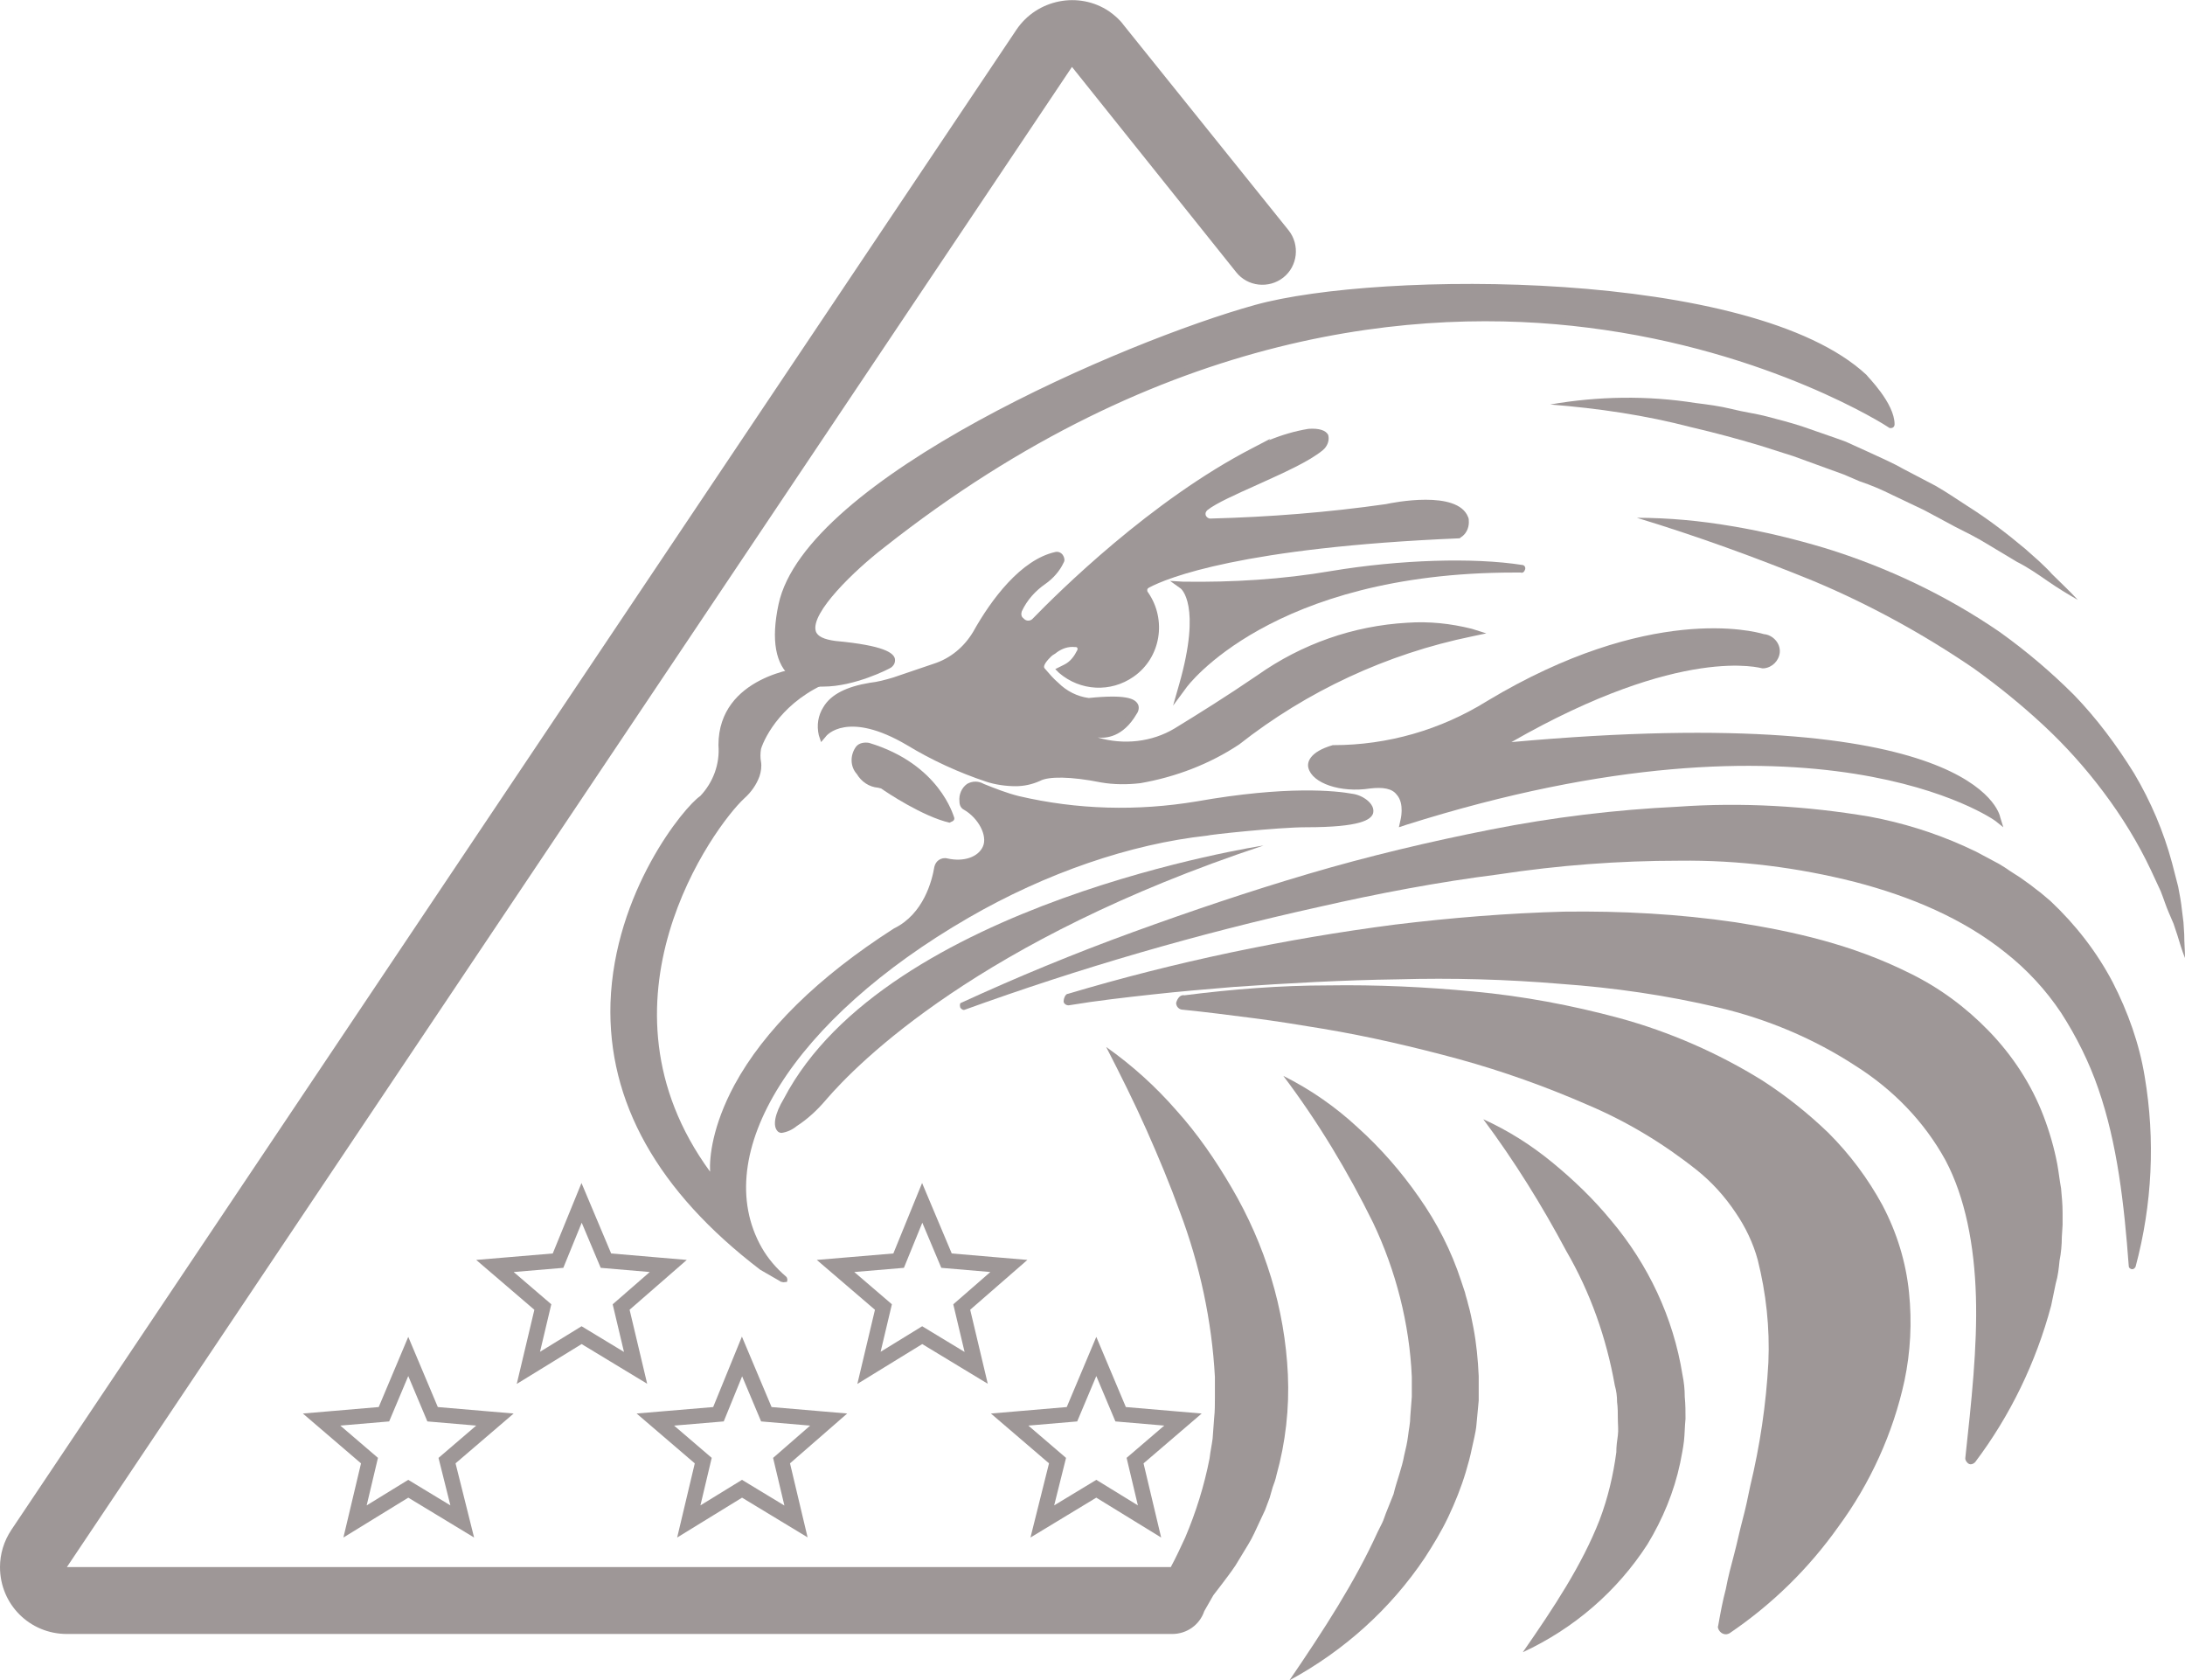 <?xml version="1.0" encoding="utf-8"?>
<!-- Generator: Adobe Illustrator 21.1.0, SVG Export Plug-In . SVG Version: 6.00 Build 0)  -->
<svg version="1.1" id="Capa_1" xmlns="http://www.w3.org/2000/svg" xmlns:xlink="http://www.w3.org/1999/xlink" x="0px" y="0px"
	 viewBox="0 0 287.4 221" style="enable-background:new 0 0 287.4 221;" xml:space="preserve">
<style type="text/css">
	.st0{fill:#9E9797;}
	.st1{fill:none;stroke:#9E9797;stroke-width:2;stroke-miterlimit:10;}
</style>
<title>Sin título-2</title>
<path class="st0" d="M245.2,49.7c0,0,3.5,3.5,3.5,6.1c0,0-61.5-40.4-132.6,15.8c0,0-15.8,12.3-6.2,13.2s7,2.6,7,2.6
	s-17.6,8.8-14.1-7.9s46.6-34.6,62.4-39S230.2,35.6,245.2,49.7"/>
<path class="st0" d="M108.3,90.3c-1.5,0.1-3-0.4-4.2-1.2c-2.1-1.7-2.7-4.9-1.7-9.6c3.5-16.6,45.7-34.7,62.7-39.4
	c16.2-4.5,65.4-4.8,80.4,9.2l0,0c0.1,0.2,3.7,3.7,3.7,6.5c0,0.3-0.2,0.5-0.5,0.5c-0.1,0-0.2,0-0.3-0.1s-15.6-10.1-39.5-13.1
	c-22-2.8-56,0-92.6,28.9c-3.9,3-9.7,8.6-9,11c0.2,0.7,1.1,1.1,2.6,1.3c6.5,0.6,7.6,1.6,7.8,2.3c0.1,0.5-0.1,0.9-0.5,1.2
	C116.9,88,112.4,90.3,108.3,90.3z M193.4,38.3c-11.1,0-21.7,1-28,2.7c-16.8,4.7-58.6,22.4-62,38.6c-0.9,4.3-0.5,7.2,1.3,8.6
	c3.7,2.8,11.9-1.2,12-1.2l0,0c0,0,0-0.1,0.1-0.1s-0.3-1-6.9-1.6c-2-0.2-3.2-0.8-3.5-2c-1.1-3.8,8.3-11.2,9.4-12.1
	c36.9-29.1,71.1-31.9,93.4-29.1c13.7,1.6,26.9,6,38.9,12.7c-0.7-1.8-1.8-3.4-3.2-4.8c-6.4-6-20.4-10-39.3-11.3
	C201.5,38.4,197.4,38.3,193.4,38.3L193.4,38.3z"/>
<path class="st0" d="M168.8,141.5c3.6,1.8,6.9,4.1,9.8,6.8c3,2.7,5.7,5.8,8,9.1c2.4,3.4,4.3,7.1,5.6,11.1l0.5,1.5
	c0.1,0.5,0.3,1,0.4,1.5c0.3,1,0.5,2.1,0.7,3.1c0.4,2.1,0.6,4.2,0.7,6.4v3.2l-0.3,3.2c-0.1,1.1-0.4,2.1-0.6,3.1
	c-0.2,1-0.5,2.1-0.8,3.1c-0.6,2-1.4,4-2.3,5.9c-0.9,1.9-2,3.7-3.1,5.4c-4.5,6.7-10.6,12.2-17.8,16.1c4.5-6.6,8.6-12.9,11.6-19.5
	l0.6-1.2c0.2-0.4,0.3-0.8,0.5-1.3l1-2.5c0.4-1.7,1.1-3.4,1.4-5.1c0.2-0.8,0.4-1.7,0.5-2.5c0.1-0.9,0.3-1.7,0.3-2.6l0.2-2.6v-2.6
	c-0.3-7-2.1-14-5.1-20.3C177.3,154.1,173.4,147.6,168.8,141.5z"/>
<path class="st0" d="M195.1,147.2c3.3,1.5,6.3,3.4,9.1,5.7s5.4,4.8,7.7,7.6c4.9,5.8,8.2,12.8,9.4,20.3c0.2,1,0.3,1.9,0.3,2.9
	c0.1,1,0.1,2,0.1,2.9c-0.1,1-0.1,2-0.2,2.9s-0.3,1.9-0.5,2.9c-0.8,3.8-2.3,7.4-4.3,10.7c-4,6.2-9.7,11.1-16.4,14.2
	c4.1-5.9,7.8-11.5,10.1-17.4c1.1-2.9,1.8-5.9,2.2-8.9c0-0.8,0.1-1.5,0.2-2.2s0-1.5,0-2.2s0-1.5-0.1-2.2c0-0.8-0.1-1.5-0.3-2.2
	c-1.1-6.2-3.2-12.2-6.4-17.7C202.8,158.5,199.2,152.7,195.1,147.2z"/>
<path d="M99.1,164.5c-7.3-12.7,4-31.1,27.5-44.7l0.5,0.9c-23,13.3-34.2,31.1-27.2,43.4L99.1,164.5z"/>
<path class="st0" d="M109.1,89.2c-6.3,2.5-8.9,7.2-9.5,9.2c-0.1,0.6-0.1,1.3,0,1.9s0,1.1-0.2,1.7c-0.4,1-1,2-1.8,2.7
	c-4.1,3.7-21.5,27.6-4,50.5c0.1,0.1,0.2,0.1,0.3,0.1c0.1-0.1,0.1-0.1,0.1-0.2c-0.4-3.7,0.7-17.4,23.9-32.4c4-2,5.2-6.4,5.5-8.5
	c0.1-0.5,0.6-0.8,1.1-0.8l0,0c2.4,0.5,4.6-0.2,5.2-1.9s-0.6-4.2-2.7-5.4c-0.2-0.1-0.4-0.3-0.4-0.6c0.1-2.4,1.5-2.3,2.5-1.9
	c1.5,0.7,3.1,1.2,4.7,1.6c7.7,1.8,15.7,2,23.6,0.7c11.9-2.1,18.2-1.4,20.3-1c0.6,0.1,1.2,0.4,1.7,0.8c1.1,1,1.6,2.6-7.8,2.6l0,0
	c-3.8,0-13,1.1-13,1.1c-9.8,1-21,4.7-31.6,10.8c-23.2,13.4-34.5,31.7-27.3,44c0.9,1.5,2,2.8,3.3,3.9l-2.7-1.6
	c-37-28.1-10.7-59.7-8-61.5l0,0c1.8-1.9,2.8-4.4,2.6-7c0-8.8,10.5-9.7,10.5-9.7L109.1,89.2z"/>
<path class="st0" d="M102.9,168.6c-0.1,0-0.2,0-0.3-0.1L100,167c-13.5-10.3-20.1-22.1-19.7-35.1c0.5-14.6,9.7-25.8,11.8-27.2
	c1.7-1.8,2.6-4.2,2.4-6.7c0-9.1,10.9-10.2,11-10.2s0.1,0,0.2,0l3.5,0.9c0.3,0.1,0.4,0.3,0.4,0.6c0,0.2-0.2,0.3-0.3,0.3
	c-6.3,2.5-8.7,7.3-9.2,8.9c-0.1,0.6-0.1,1.2,0,1.7c0.1,0.6,0,1.3-0.2,1.9c-0.4,1.1-1.1,2.1-2,2.9c-4,3.7-20.8,26.8-4.5,49.1
	c-0.1-1.9,0.3-6,3.2-11.4c3.9-7.2,11-14.2,21-20.6c3.9-1.9,5-6.3,5.3-8.1c0.1-0.4,0.3-0.7,0.6-0.9c0.3-0.2,0.7-0.3,1.1-0.2
	c2.2,0.5,4.1-0.2,4.7-1.6s-0.6-3.7-2.5-4.8c-0.4-0.2-0.6-0.6-0.6-1.1c-0.1-0.9,0.3-1.8,1-2.3c0.7-0.4,1.5-0.4,2.2,0
	c1.5,0.6,3,1.2,4.6,1.6c7.7,1.8,15.6,2,23.4,0.7c11.9-2.1,18.3-1.4,20.5-1c0.7,0.1,1.4,0.4,2,0.9c0.8,0.7,0.8,1.3,0.7,1.7
	c-0.3,0.8-1.6,1.8-8.8,1.8l0,0c-3.7,0-12.9,1-13,1.1c-10.1,1.1-21.2,4.9-31.4,10.8c-23,13.3-34.2,31.1-27.2,43.4
	c0.8,1.4,1.9,2.7,3.2,3.8c0.2,0.2,0.2,0.5,0.1,0.7C103.2,168.6,103,168.7,102.9,168.6L102.9,168.6z M92.6,105.5
	c-1.9,1.4-10.9,12.5-11.3,26.4c-0.4,12.4,5.8,23.8,18.6,33.7c-0.3-0.4-0.5-0.7-0.7-1.1c-7.3-12.7,4-31.1,27.5-44.7
	c10.3-6,21.6-9.8,31.8-10.9c0.4,0,9.3-1.1,13.1-1.1l0,0c7.1,0,7.8-1,7.9-1.1s-0.1-0.3-0.4-0.6c-0.4-0.4-0.9-0.6-1.5-0.7
	c-2.1-0.4-8.4-1-20.1,1c-7.9,1.3-16,1.1-23.8-0.7c-1.6-0.4-3.2-0.9-4.8-1.6c-0.4-0.2-0.8-0.2-1.2,0c-0.3,0.2-0.5,0.7-0.6,1.5
	c0,0.1,0,0.1,0.1,0.1c2.4,1.3,3.7,4,3,6s-3.1,2.8-5.8,2.2c-0.1,0-0.2,0-0.4,0.1c-0.1,0.1-0.2,0.2-0.2,0.3c-0.3,2-1.6,6.7-5.8,8.8
	c-2.6,1.7-25.4,16.9-23.7,31.9c0.1,0.4-0.2,0.8-0.6,0.8c-0.3,0-0.5-0.1-0.7-0.3c-17.6-23.1-0.1-47.3,4.1-51.2
	c0.8-0.7,1.4-1.5,1.7-2.5c0.2-0.5,0.2-0.9,0.2-1.4c-0.1-0.7-0.1-1.4,0-2.1c0.5-2,2.9-6.3,8.4-9l-2-0.5c-1,0.1-10,1.2-10,9.2
	C95.5,100.7,94.5,103.4,92.6,105.5C92.7,105.4,92.6,105.5,92.6,105.5z M93.8,154.9L93.8,154.9z"/>
<path class="st0" d="M124.9,107.7c-3.5-0.9-8.9-4.5-8.9-4.5l0,0c-1.6-0.3-1.9-0.2-3-1.8c-0.8-0.8-0.8-2.1-0.1-3
	c0.3-0.3,0.7-0.4,1.1-0.3C123.2,100.9,124.9,107.7,124.9,107.7"/>
<path class="st0" d="M124.9,108.2L124.9,108.2c-3.5-0.8-8.3-4-9-4.5l-0.4-0.1c-1.2-0.1-2.2-0.8-2.8-1.8c-0.9-1-0.9-2.5-0.1-3.6
	c0.4-0.5,1.1-0.6,1.7-0.5c9.3,2.8,11.1,9.6,11.2,9.8c0.1,0.3-0.1,0.5-0.4,0.6C124.9,108.2,124.9,108.2,124.9,108.2L124.9,108.2z
	 M116.1,102.7c0.1,0,0.1,0,0.2,0.1c2.4,1.6,5,3,7.8,4.1c-0.8-1.9-3.4-6.2-10.1-8.2c-0.2-0.1-0.4,0-0.6,0.2c-0.6,0.7-0.5,1.7,0.1,2.4
	c0.9,1.2,1,1.2,2.2,1.4H116.1L116.1,102.7z"/>
<path class="st0" d="M175.6,98.6c7.2,0,14.3-2.1,20.4-5.9c22-13.2,36-8.8,36-8.8c1-0.1,1.8,0.7,1.9,1.6s-0.7,1.8-1.6,1.9
	c-0.1,0-0.2,0-0.3,0c0,0-11-3.7-35.3,10.9c63.1-6.1,66.1,9.3,66.1,9.3s-23-16.9-78,0.4c0,0,1.6-5.7-4.6-4.8S169.4,100.4,175.6,98.6
	L175.6,98.6z"/>
<path class="st0" d="M263.5,108.8l-1-0.8c-0.2-0.2-23.5-16.6-77.6,0.5l-0.9,0.3l0.2-0.9c0,0,0.6-2.2-0.5-3.4c-0.6-0.8-1.8-1-3.5-0.8
	c-3.9,0.6-7.6-0.7-8.1-2.7c-0.2-0.7,0.1-2.1,3.2-3h0.1c7.1,0,14.1-2,20.2-5.8c21.3-12.8,35.1-9.2,36.4-8.8c1.2,0.1,2.2,1.2,2.1,2.4
	c-0.1,1.1-1,2-2.1,2.1h-0.2c-0.1,0-10.5-3.2-33,9.7c60.7-5.5,64.2,9.3,64.3,9.9L263.5,108.8z M181.4,102.7c1.2-0.1,2.3,0.3,3.1,1.2
	c0.7,1,1,2.2,0.8,3.5c28.1-8.7,47.6-8.3,59.1-6.5c8.9,1.5,14.4,4,16.9,5.4c-2.9-3.7-15.2-12.2-64.6-7.4l-2.2,0.2l1.9-1.1
	c23.4-14,34.5-11.3,35.6-11c0.7-0.1,1.2-0.7,1.1-1.4c-0.1-0.6-0.6-1.1-1.2-1.1h-0.1c-0.1,0-14.1-4.2-35.6,8.7
	c-6.2,3.8-13.3,5.9-20.6,5.9c-1.6,0.5-2.6,1.2-2.5,1.8c0.2,1.1,3.1,2.4,6.9,1.9C180.6,102.7,181,102.7,181.4,102.7z"/>
<path class="st0" d="M203.9,53.2c6.3-1.1,12.8-1.2,19.1-0.2c1.6,0.2,3.2,0.4,4.8,0.8s3.2,0.6,4.7,1s3.1,0.8,4.6,1.3l4.6,1.6l1.1,0.4
	l1.1,0.5l2.2,1c1.5,0.7,2.9,1.3,4.3,2.1l4.2,2.2c1.4,0.8,2.7,1.7,4.1,2.6c2.7,1.7,5.2,3.6,7.7,5.7l0.9,0.8l0.9,0.8
	c0.6,0.6,1.2,1.1,1.7,1.7c1.1,1.1,2.3,2.2,3.4,3.4c-1.4-0.8-2.7-1.6-4-2.5s-2.6-1.8-4-2.5l-4-2.4c-1.3-0.8-2.7-1.5-4.1-2.2l-4.1-2.2
	l-4.2-2c-1.4-0.7-2.8-1.3-4.3-1.8l-2.1-0.9l-1.1-0.4l-1.1-0.4l-4.4-1.6l-4.4-1.4c-3-0.9-6-1.7-9-2.4
	C216.4,54.6,210.2,53.7,203.9,53.2z"/>
<path class="st0" d="M215.3,68.1c4.2,0,8.4,0.4,12.5,1.1c4.2,0.7,8.3,1.7,12.3,2.9c8.1,2.5,15.9,6.2,22.9,11
	c3.5,2.5,6.8,5.3,9.8,8.3c3,3.1,5.6,6.6,7.9,10.3c2.2,3.7,3.9,7.7,5,11.8l0.8,3.1c0.2,1,0.4,2.1,0.5,3.1l0.2,1.6l0.1,1.6
	c0,1.1,0.1,2.1,0.1,3.1c-0.4-1-0.7-2-1-3l-0.5-1.5l-0.6-1.4c-0.4-0.9-0.7-1.9-1.1-2.9l-1.3-2.8c-1.7-3.6-3.8-7-6.2-10.2
	c-2.4-3.2-5-6.1-7.9-8.8c-2.9-2.7-6-5.2-9.2-7.5c-6.6-4.5-13.7-8.4-21.1-11.5C230.9,73.3,223.2,70.5,215.3,68.1z"/>
<path class="st0" d="M126.4,131.9c7.4-3.4,14.9-6.5,22.6-9.3s15.4-5.4,23.2-7.7s15.8-4.2,23.9-5.8c8.1-1.6,16.3-2.6,24.6-3
	c8.4-0.6,16.9-0.1,25.2,1.3c4.3,0.8,8.5,2.1,12.5,3.9l1.5,0.7l1.5,0.8l1.5,0.8c0.5,0.3,1,0.6,1.4,0.9l1.4,0.9l1.4,1
	c0.5,0.4,0.9,0.7,1.3,1l1.3,1.1c3.3,3.1,6.1,6.7,8.2,10.7c2,3.9,3.5,8.1,4.2,12.4c1.4,8.3,1,16.8-1.2,25c-0.1,0.2-0.3,0.4-0.6,0.3
	c-0.2-0.1-0.3-0.2-0.3-0.4l0,0c-0.6-8.1-1.5-16.1-4-23.3c-1.2-3.5-2.9-6.9-4.9-10c-2-3-4.5-5.7-7.3-7.9c-5.6-4.5-12.5-7.4-19.8-9.3
	c-7.5-1.9-15.3-2.9-23.1-2.8c-8,0-15.9,0.6-23.8,1.8c-7.9,1-15.8,2.5-23.7,4.3c-15.8,3.5-31.3,8-46.5,13.5l0,0
	c-0.2,0.1-0.5-0.1-0.6-0.3C126.2,132.1,126.3,131.9,126.4,131.9L126.4,131.9z"/>
<path class="st0" d="M140.5,130.7c14.1-4.2,28.4-7.2,43-9.1c7.4-0.9,14.8-1.5,22.2-1.7c7.6-0.1,15.1,0.3,22.6,1.4
	c7.6,1.2,15.3,2.9,22.9,6.7c3.9,1.9,7.4,4.5,10.4,7.6c3.1,3.2,5.6,7,7.2,11.2c0.8,2.1,1.4,4.2,1.8,6.3c0.2,1.1,0.3,2.1,0.5,3.2
	c0.1,1.1,0.2,2.1,0.2,3.2c0,0.5,0,1.1,0,1.6l-0.1,1.6c0,1-0.1,2.1-0.3,3.1c-0.1,1-0.2,2-0.5,3l-0.6,2.9c-2,7.5-5.4,14.5-10,20.6
	c-0.3,0.3-0.7,0.4-1,0.1c-0.2-0.2-0.3-0.4-0.3-0.6l0,0c0.8-7.4,1.6-14.6,1.4-21.3s-1.4-13-4-17.9c-2.8-5.1-6.9-9.3-11.8-12.4
	c-5.5-3.6-11.7-6.2-18.1-7.7c-6.8-1.6-13.7-2.6-20.7-3.1c-7.1-0.6-14.3-0.8-21.4-0.6c-7.2,0.1-14.4,0.5-21.6,1
	c-3.6,0.3-7.2,0.6-10.8,1s-7.2,0.8-10.8,1.4l0,0c-0.4,0.1-0.8-0.2-0.8-0.5S140.1,130.7,140.5,130.7L140.5,130.7z"/>
<path class="st0" d="M155.8,130.9c6.3-0.8,12.6-1.3,18.9-1.3c6.4-0.1,12.8,0.2,19.1,0.8c6.5,0.6,12.9,1.8,19.2,3.5
	c6.6,1.8,13,4.6,18.8,8.2c3.1,2,6,4.3,8.7,6.9c2.8,2.8,5.2,6,7.1,9.5c1.9,3.6,3.1,7.5,3.5,11.5c0.4,3.9,0.2,7.8-0.6,11.6
	c-1.5,6.9-4.5,13.5-8.7,19.2c-3.9,5.5-8.7,10.2-14.3,14c-0.5,0.3-1.1,0.1-1.4-0.4c-0.1-0.2-0.2-0.4-0.1-0.6l0,0
	c0.3-1.7,0.6-3.3,1-4.8c0.3-1.6,0.7-3.1,1.1-4.6s0.7-3,1.1-4.5s0.7-2.9,1-4.4c1.3-5.4,2.1-10.8,2.4-16.3c0.2-4.6-0.3-9.1-1.4-13.5
	c-0.6-2.2-1.6-4.3-2.9-6.2c-1.4-2.1-3.1-4-5.1-5.6c-4.4-3.5-9.2-6.4-14.4-8.6c-5.5-2.4-11.1-4.4-16.9-6c-5.9-1.6-11.9-3-17.9-4
	c-3-0.5-6.1-1-9.2-1.4c-3.1-0.4-6.2-0.8-9.2-1.1l0,0c-0.5,0-0.9-0.4-0.9-0.9C154.9,131.2,155.3,130.8,155.8,130.9L155.8,130.9z"/>
<path class="st0" d="M102.8,148.5c-0.1,0-0.2,0-0.2-0.1c-0.4-0.4-0.3-1.7,0.9-3.7c10.2-19.6,42-28.7,56-31.8
	c-33,12.2-47.5,27-51.3,31.4c-1.1,1.3-2.3,2.4-3.7,3.3C104,148.1,103.4,148.4,102.8,148.5L102.8,148.5z"/>
<path class="st0" d="M152.7,115.2c-13.9,5.7-33.5,15.6-44.9,28.9c-1,1.2-2.2,2.3-3.6,3.2c-0.4,0.3-0.9,0.5-1.3,0.7
	c-0.1-0.3,0-1.3,1-3C112.6,128.3,137.1,119.3,152.7,115.2 M166.2,111.2L166.2,111.2z M166.2,111.2c0,0-49.6,7.5-63.1,33.3l0,0
	c-1.2,2-1.5,3.6-0.8,4.3c0.1,0.1,0.3,0.2,0.5,0.2c0.7-0.1,1.4-0.4,2-0.9c1.4-0.9,2.7-2.1,3.8-3.4
	C112.8,139.8,128.8,123.6,166.2,111.2L166.2,111.2z"/>
<path class="st0" d="M200.2,74.7c-6.7-1.1-16.4-0.6-24.9,0.8c-6.5,1.1-13.1,1.5-19.7,1.4c0,0,3.2,2,0,13.2c0,0,11.1-15.5,44.1-15.4"
	/>
<path class="st0" d="M154.3,92.8l0.8-2.8c3-10.5,0.2-12.6,0.2-12.6l-1.4-1l1.7,0.1c6.5,0.1,13.1-0.3,19.5-1.4
	c9-1.5,18.7-1.8,25.1-0.8c0.3,0,0.5,0.3,0.4,0.6s-0.3,0.5-0.6,0.4h-0.2c-0.1,0-0.1,0-0.2,0h-0.4c-32,0-43.1,15-43.2,15.2L154.3,92.8
	z M156.7,77.4c0.8,1.3,1.5,4.3-0.1,10.8c3.5-3.5,13.5-11.7,33.7-13.6c-5,0.1-10,0.5-15,1.4C169.2,77,162.9,77.5,156.7,77.4z"/>
<path class="st0" d="M193.3,83.2c-11.3,2.3-21.8,7.2-30.8,14.4c-3.9,2.5-8.2,4.2-12.8,5c-1.7,0.2-3.4,0.2-5-0.1
	c-2.4-0.5-6.7-1.1-8.4-0.2c-2.3,1.3-6.5,0-6.5,0c-3.6-1.2-7.1-2.8-10.3-4.8c-8.3-4.9-11.3-1-11.3-1s-1.6-5.1,6.3-6.3
	c1.1-0.1,2.1-0.4,3.2-0.8l5.3-1.8c2.3-0.8,4.2-2.4,5.5-4.5c2.1-3.7,6-9.3,10.5-10.2c0.3-0.1,0.5,0.1,0.6,0.4c0,0.1,0,0.2,0,0.3
	c-0.5,1.1-1.3,2-2.2,2.6c-1.4,0.9-2.5,2.3-3.2,3.8c-0.2,0.5-0.1,1.1,0.3,1.5l0.1,0.1c0.5,0.4,1.3,0.4,1.7-0.1
	c3.2-3.3,15.5-15.5,28.9-22.4l-0.2,0.3l0.3-0.3c2.2-1.2,4.6-2,7.1-2.4c3.1-0.3,2,1.6,1.5,2c-3.3,2.7-12.8,5.9-15.2,8
	c-0.5,0.4-0.6,1.1-0.2,1.6c0.2,0.3,0.6,0.5,1,0.4c7.7-0.2,15.5-0.8,23.1-1.9c0,0,9-2,10.3,1.4c0.1,0.2,0.1,0.3,0.1,0.5
	c0,0.6-0.4,1.2-0.9,1.5c-28,1.1-38.2,5.1-41,6.5c-0.4,0.2-0.6,0.8-0.4,1.2c0,0.1,0.1,0.1,0.1,0.1c2.5,3.3,1.9,8-1.4,10.5
	c-2.9,2.2-6.9,2-9.6-0.5c0.2-0.1,0.4-0.2,0.7-0.3c1.4-0.9,2.2-2.2,1.8-2.9s-1.9-0.5-3.4,0.4c-0.3,0.2-0.5,0.3-0.7,0.5l0,0l-0.3,0.2
	c-0.8,0.8-1.1,1.6-0.8,2.1c0.6,0.7,1.2,1.4,1.9,2c1.2,1.2,2.7,1.9,4.4,2.1l0,0c3.7-0.4,6.8-0.2,5.8,1.4c-1.6,2.8-3.7,3-4.5,2.9
	c-0.5,0-1.1,0-1.6,0H142c4.1,2.2,8.9,2,12.9-0.3c2.6-1.6,6.2-3.8,11-7C180.4,79.3,193.3,83.2,193.3,83.2z"/>
<path class="st0" d="M133.6,103.4c-1.3,0-2.7-0.2-3.9-0.6c-3.6-1.2-7.1-2.8-10.4-4.8c-7.8-4.6-10.6-1.3-10.7-1.1l-0.6,0.7l-0.3-0.9
	c-0.3-1.3-0.1-2.6,0.6-3.7c1-1.7,3.1-2.7,6.1-3.2c1-0.1,2.1-0.4,3.1-0.7l5.3-1.8c2.2-0.7,4-2.2,5.2-4.2c2.4-4.3,6.3-9.5,10.8-10.5
	c0.4-0.1,0.8,0.1,1,0.4s0.3,0.7,0.1,1c-0.5,1.1-1.4,2.1-2.4,2.8c-1.3,0.9-2.4,2.1-3.1,3.6c-0.1,0.3-0.1,0.7,0.2,0.9l0.1,0.1
	c0.3,0.3,0.8,0.3,1.1,0c3.4-3.5,15.6-15.6,29-22.5l2.3-1.2l-0.2,0.2c1.7-0.7,3.4-1.2,5.2-1.5c1.4-0.1,2.3,0.2,2.6,0.8
	c0.2,0.7-0.1,1.5-0.7,2c-1.8,1.5-5.2,3-8.5,4.5c-2.9,1.3-5.6,2.5-6.7,3.4c-0.2,0.2-0.3,0.4-0.2,0.7c0.1,0.2,0.3,0.4,0.6,0.4
	c7.7-0.2,15.4-0.8,23.1-1.9c0.9-0.2,9.4-1.9,10.8,1.7c0.1,0.2,0.1,0.4,0.1,0.7c0,0.8-0.4,1.6-1.1,2l-0.1,0.1h-0.1
	c-28.5,1.2-38.4,5.2-40.8,6.5c-0.1,0.1-0.2,0.1-0.2,0.3c0,0.1,0,0.2,0.1,0.3c2.5,3.6,1.7,8.6-1.9,11.1c-3,2.1-7,1.9-9.8-0.5
	l-0.5-0.5l0.6-0.3c0.2-0.1,0.4-0.2,0.6-0.3c0.8-0.4,1.3-1.1,1.7-1.9c0.1-0.2,0-0.4-0.2-0.4h-0.1c-0.9-0.1-1.7,0.2-2.4,0.7
	c-0.2,0.2-0.5,0.3-0.7,0.5l-0.2,0.2c-0.7,0.7-0.9,1.2-0.7,1.4l0,0c0.6,0.7,1.2,1.4,1.8,1.9c1.1,1.1,2.5,1.8,4,2l0,0
	c4.9-0.5,6,0.1,6.4,0.7c0.3,0.4,0.2,1-0.1,1.4c-1.8,3.1-4.1,3.2-5,3.1h-0.1c3.4,1,7.1,0.6,10.1-1.2c3.1-1.9,6.8-4.2,10.9-7
	c5.8-4.1,12.6-6.5,19.7-6.9c2.9-0.2,5.7,0.1,8.5,0.8l1.9,0.6l-1.9,0.4c-11.2,2.3-21.7,7.2-30.6,14.2c-3.9,2.6-8.4,4.3-13,5.1
	c-1.7,0.2-3.5,0.2-5.2-0.1c-4-0.8-6.9-0.8-8-0.2C135.7,103.2,134.6,103.4,133.6,103.4z M112.1,94.6c1.8,0,4.3,0.6,7.7,2.5
	c3.2,2,6.6,3.5,10.2,4.7c0,0,4,1.2,6.2,0c1.7-0.9,5.6-0.4,8.7,0.2c1.6,0.3,3.2,0.4,4.9,0.1c4.5-0.8,8.8-2.4,12.6-4.9
	c8.4-6.7,18.2-11.4,28.7-13.9c-4.3-0.6-14.2-1-25,6.3c-4.1,2.8-7.8,5.1-11,7c-4.1,2.4-9.2,2.5-13.4,0.3L140,96l3-0.1
	c0.6,0,1.1,0,1.7,0c0.7,0.1,2.5-0.1,4-2.6c0-0.1,0.1-0.3,0.1-0.3s-0.6-0.7-5-0.3v0.1h-0.5c-1.8-0.1-3.5-0.9-4.7-2.2
	c-0.7-0.6-1.4-1.4-2-2.1c-0.5-0.7-0.1-1.8,0.9-2.7l0.3-0.3c0.3-0.2,0.5-0.4,0.8-0.6c0.9-0.7,2-1,3.2-0.8c0.7,0.1,1.2,0.8,1,1.5v0.1
	c-0.4,1.1-1.1,2-2.1,2.5l0,0c1.5,1.1,3.3,1.6,5.1,1.4c3.8-0.5,6.5-4.1,6-7.9c-0.2-1.2-0.6-2.3-1.4-3.3c-0.3-0.3-0.4-0.8-0.3-1.2
	c0.1-0.4,0.4-0.7,0.7-0.9c3.1-1.6,13.2-5.4,41.1-6.6c0.3-0.2,0.5-0.6,0.5-1c0-0.1,0-0.2-0.1-0.3c-0.9-2.4-7.3-1.6-9.7-1.1
	c-7.7,1.1-15.5,1.8-23.2,1.9c-0.9,0-1.6-0.7-1.6-1.6c0-0.5,0.2-0.9,0.6-1.3c1.2-1,4-2.3,6.9-3.6c3.2-1.5,6.6-3,8.3-4.4
	c0.2-0.2,0.5-0.7,0.4-0.9s-0.4-0.3-1.5-0.2c-2.4,0.4-4.7,1.2-6.9,2.3l-0.3,0.3l-0.1-0.1c-13.1,6.9-25.1,18.8-28.5,22.3
	c-0.7,0.7-1.7,0.7-2.4,0.1l-0.1-0.1c-0.6-0.5-0.8-1.3-0.5-2c0.7-1.6,1.9-3,3.4-4c0.9-0.6,1.6-1.5,2.1-2.4c-4.4,0.9-8.2,6.7-10.1,10
	c-1.3,2.2-3.3,3.9-5.7,4.7l-5.2,1.7c-1.1,0.4-2.1,0.6-3.2,0.8c-2.7,0.4-4.5,1.3-5.4,2.7c-0.4,0.6-0.6,1.3-0.6,2.1
	C109.6,94.9,110.8,94.5,112.1,94.6z"/>
<path class="st0" d="M141,8.8L8.8,206.1H154c0.7-1.3,1.3-2.6,1.9-3.9c1.4-3.3,2.5-6.8,3.2-10.4c0.1-0.9,0.3-1.8,0.4-2.6l0.2-2.7
	c0.1-0.9,0.1-1.8,0.1-2.7s0-1.8,0-2.7c-0.4-7.4-2-14.8-4.6-21.7c-1.3-3.6-2.8-7.2-4.4-10.8s-3.4-7.2-5.3-10.9
	c3.4,2.4,6.5,5.2,9.2,8.3c2.8,3.1,5.2,6.6,7.3,10.2c4.4,7.5,7,15.9,7.4,24.6c0.2,4.4-0.3,8.9-1.5,13.2c-0.1,0.5-0.3,1.1-0.5,1.6
	L167,197c-0.2,0.5-0.4,1.1-0.6,1.6l-0.7,1.5l-0.7,1.5l-0.4,0.8l-0.4,0.7l-1.7,2.8c-0.6,0.9-1.3,1.8-1.9,2.6l-1,1.3l-1.2,2.1
	c-0.6,1.8-2.3,3-4.2,3H8.8c-4.9,0-8.8-3.9-8.8-8.8c0-1.7,0.5-3.4,1.5-4.9L133.7,3.9c2.7-4,8.2-5.1,12.2-2.4c0.7,0.5,1.4,1.1,1.9,1.8
	l21.7,27c1.5,1.9,1.2,4.7-0.7,6.2s-4.7,1.2-6.2-0.7l0,0L141,8.8z"/>
<polygon class="st1" points="69.5,179.9 76.5,175.6 83.6,179.9 81.7,171.9 87.9,166.5 79.7,165.8 76.5,158.2 73.4,165.8 65.1,166.5 
	71.4,171.9 "/>
<polygon class="st1" points="114.3,179.9 121.3,175.6 128.4,179.9 126.5,171.9 132.7,166.5 124.5,165.8 121.3,158.2 118.2,165.8 
	109.9,166.5 116.2,171.9 "/>
<polygon class="st1" points="46.7,200.1 53.7,195.8 60.8,200.1 58.8,192.1 65.1,186.7 56.9,186 53.7,178.4 50.5,186 42.3,186.7 
	48.6,192.1 "/>
<polygon class="st1" points="90.6,200.1 97.6,195.8 104.7,200.1 102.8,192.1 109,186.7 100.8,186 97.6,178.4 94.5,186 86.2,186.7 
	92.5,192.1 "/>
<polygon class="st1" points="137.1,200.1 144.2,195.8 151.2,200.1 149.3,192.1 155.6,186.7 147.4,186 144.2,178.4 141,186 
	132.8,186.7 139.1,192.1 "/>
</svg>
